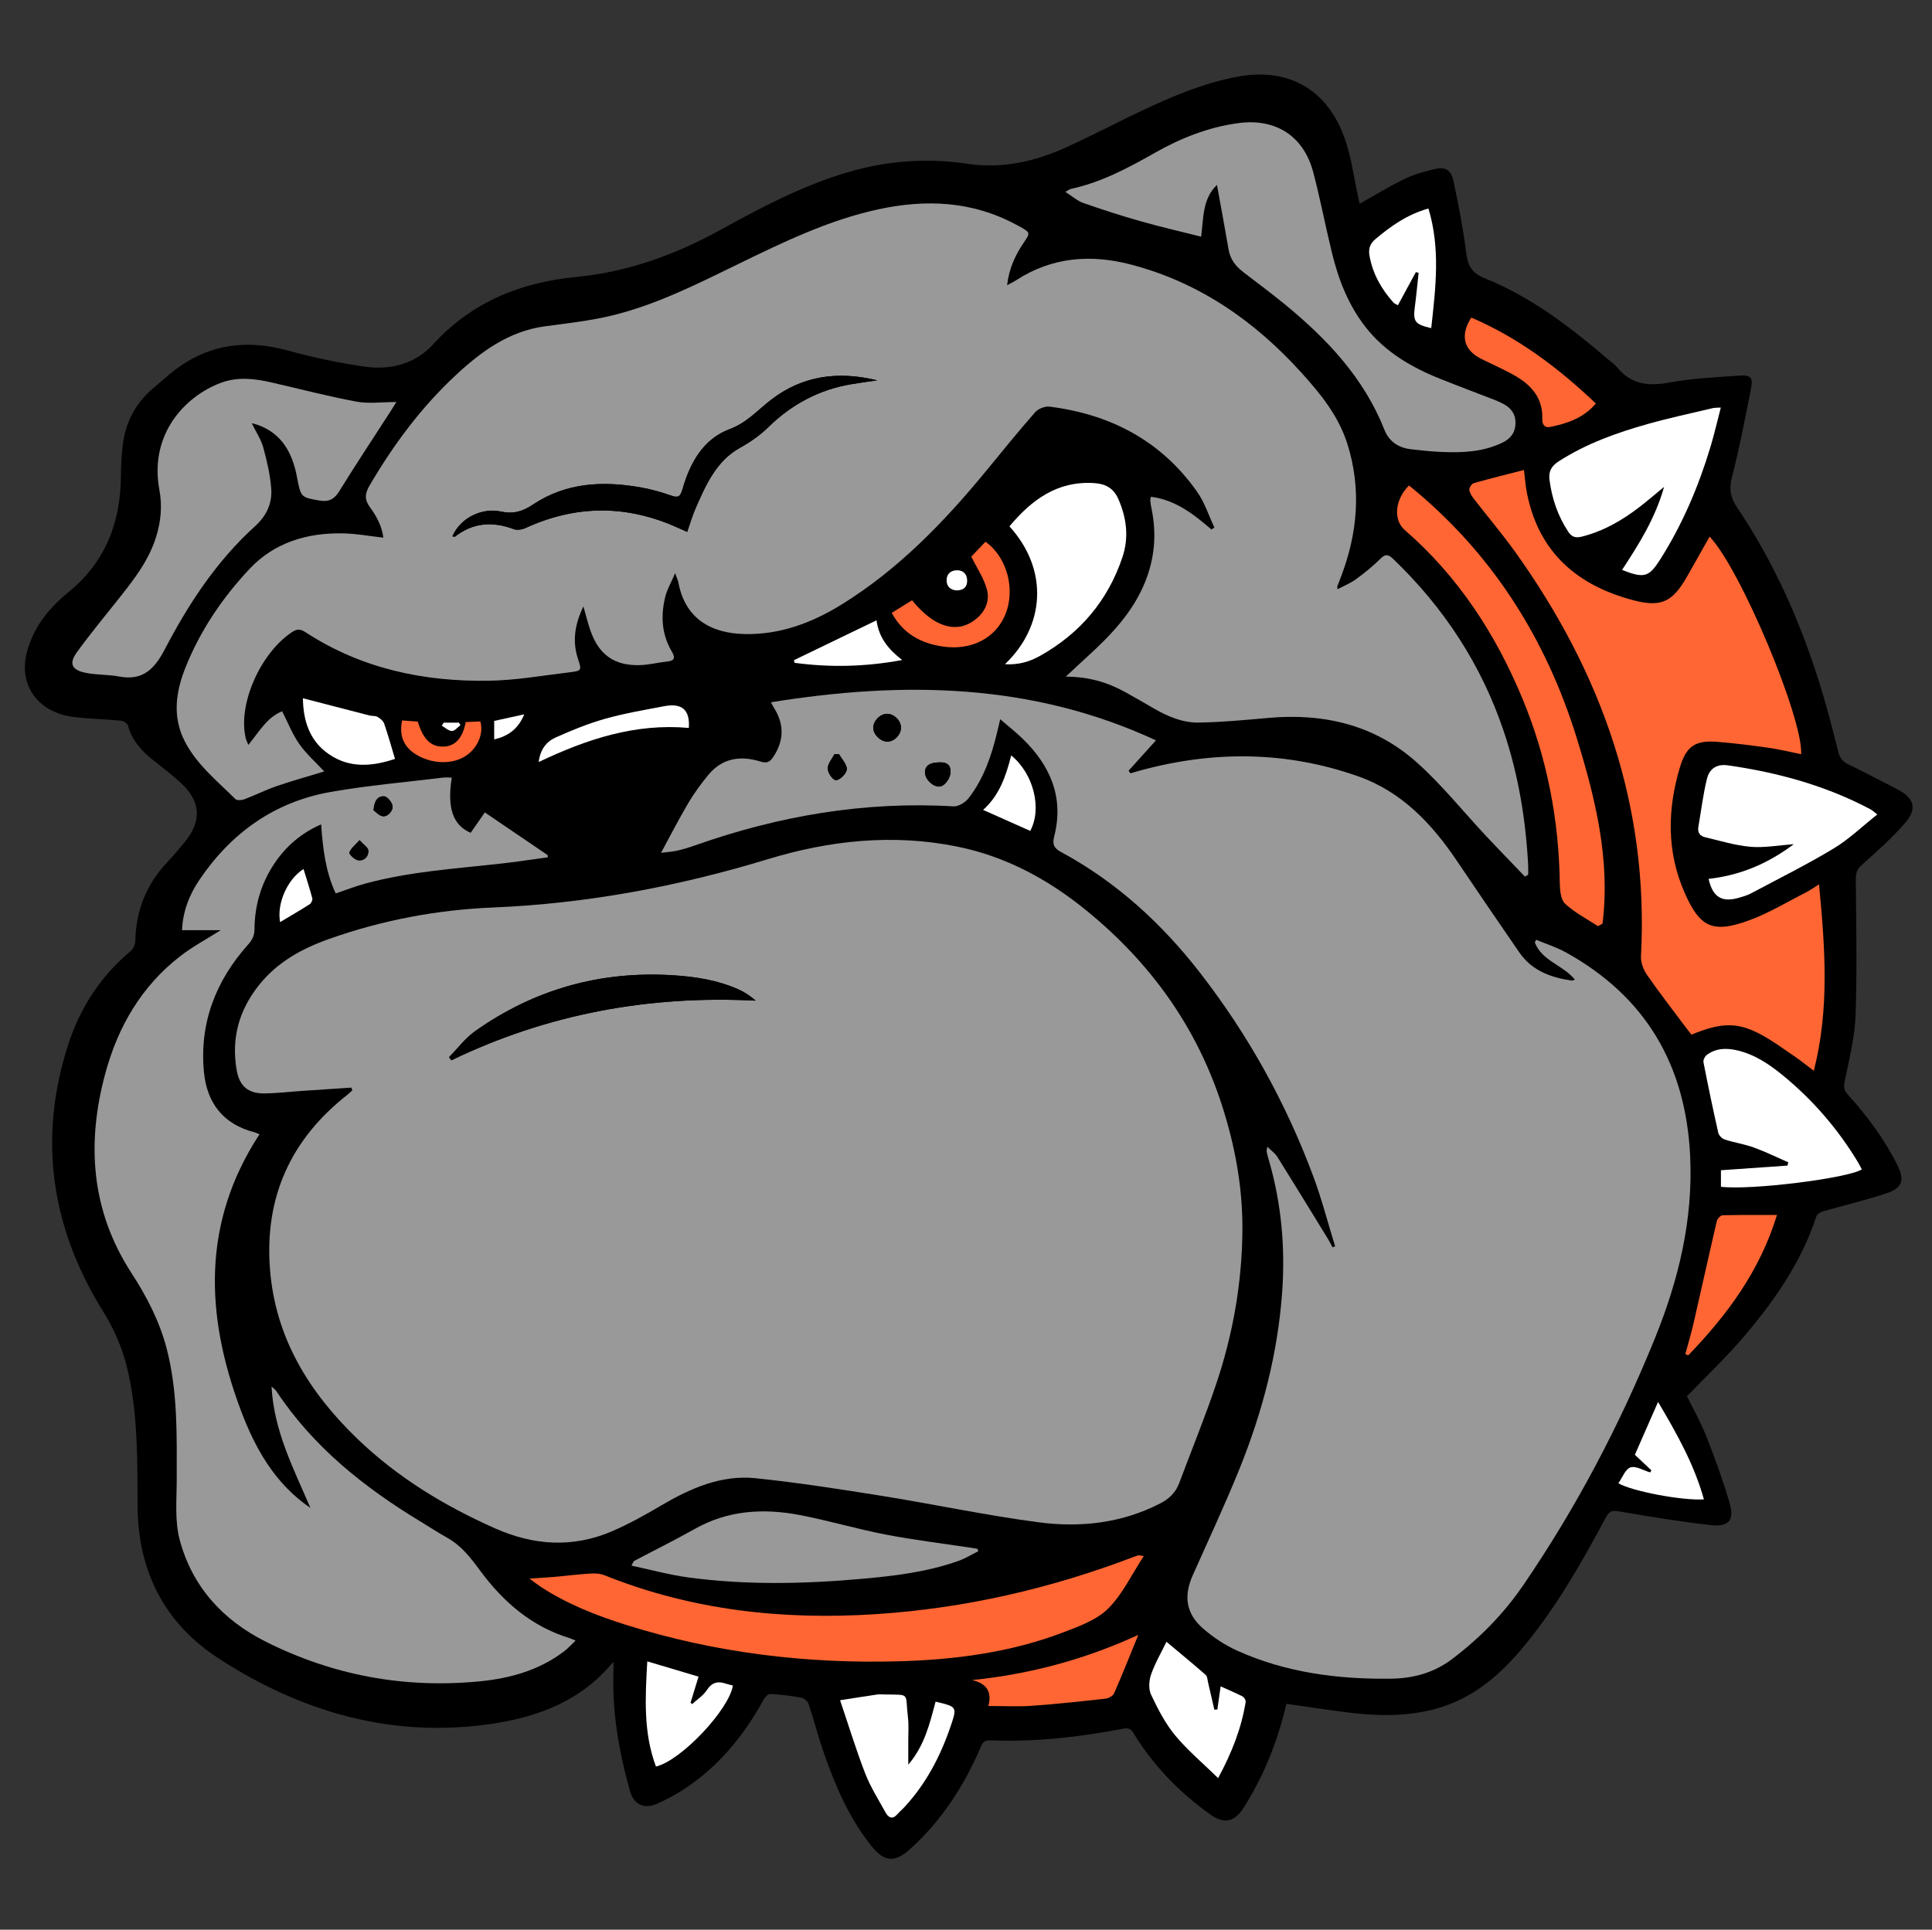 <?xml version="1.0" encoding="utf-8"?>
<!-- Generator: Adobe Illustrator 16.0.0, SVG Export Plug-In . SVG Version: 6.00 Build 0)  -->
<!DOCTYPE svg PUBLIC "-//W3C//DTD SVG 1.1//EN" "http://www.w3.org/Graphics/SVG/1.1/DTD/svg11.dtd">
<svg version="1.1" id="Layer_1" xmlns="http://www.w3.org/2000/svg" xmlns:xlink="http://www.w3.org/1999/xlink" x="0px" y="0px"
	 width="1050.868px" height="1049.869px" viewBox="0 0 1050.868 1049.869" enable-background="new 0 0 1050.868 1049.869"
	 xml:space="preserve">
<rect x="0" y="0" width="1050.868" height="1049.869" fill="#333333" stroke="none"/>
<path id="Sillowette" fill-rule="evenodd" clip-rule="evenodd" stroke="#000000" stroke-miterlimit="10" d="M17.759,347.273
	c4.281-9.9,11.496-17.946,19.83-24.745c20.07-16.374,28.457-37.888,28.664-63.235c0.047-5.813,0.354-11.659,1.068-17.423
	c1.444-11.661,6.511-21.575,15.359-29.431c2.614-2.321,5.359-4.494,7.975-6.813c19.185-17.021,40.968-21.238,65.608-14.488
	c13.912,3.811,28.132,6.878,42.409,8.877c13.967,1.956,27.636-1.763,37.146-12.201c21.143-23.206,47.565-33.728,78.005-36.675
	c27.91-2.702,53.608-12.082,78.172-25.575c21.998-12.083,44.243-23.895,68.508-31.155c21.553-6.45,43.362-8.153,65.667-4.805
	c18.858,2.831,36.872-1.207,53.944-8.975c18.469-8.402,36.312-18.22,54.951-26.194c12.447-5.325,25.547-9.994,38.818-12.34
	c28.565-5.049,49.454,8.501,58.044,36.352c2.781,9.019,4.106,18.487,6.095,27.75c0.405,1.885,0.796,3.773,1.149,5.454
	c8.44-4.739,16.36-9.615,24.673-13.691c5.013-2.458,10.554-4.005,16.007-5.361c6.095-1.515,9.005,0.059,10.288,6.187
	c2.654,12.683,5.204,25.433,6.786,38.28c0.899,7.303,2.885,11.727,10.436,14.768c25.319,10.197,46.73,26.687,67.29,44.31
	c1.518,1.3,3.26,2.423,4.495,3.953c7.777,9.633,17.502,10.665,29.123,8.502c12.214-2.272,24.771-2.835,37.21-3.696
	c6.881-0.476,7.634,0.479,6.249,7.462c-3.104,15.651-6.104,31.352-10.094,46.786c-1.75,6.77-1.014,11.596,2.959,17.482
	c19.684,29.165,33.825,61.071,44.393,94.551c3.95,12.52,7.248,25.259,10.413,38.006c0.914,3.681,2.704,5.632,5.919,7.201
	c8.822,4.306,17.527,8.853,26.249,13.359c9.149,4.728,10.879,10.068,4.167,17.793c-7.058,8.124-15.223,15.328-23.263,22.533
	c-2.656,2.38-3.574,4.552-3.55,8.017c0.178,24.799,0.753,49.623-0.138,74.39c-0.432,12.015-3.517,23.975-5.92,35.854
	c-0.647,3.204-0.243,5.175,1.841,7.488c10.51,11.678,19.853,24.204,26.901,38.319c3.8,7.609,2.78,11.736-5.229,14.458
	c-11.452,3.891-23.309,6.587-34.942,9.962c-1.483,0.43-3.463,1.618-3.879,2.891c-8.117,24.869-22.774,45.859-39.434,65.471
	c-9.552,11.242-20.368,21.411-31.144,32.611c3.208,6.563,7.494,14.092,10.646,22.07c4.69,11.875,9.075,23.923,12.646,36.173
	c2.648,9.082-0.151,12.509-9.674,11.455c-16.669-1.848-33.25-4.607-49.789-7.445c-3.928-0.674-5.796-0.188-7.738,3.447
	c-12.798,23.955-26.201,47.567-43.41,68.73c-13.025,16.019-28.005,29.464-48.547,35.154c-16.036,4.441-32.296,4.025-48.582,1.979
	c-10.889-1.367-21.735-3.063-33.175-4.694c-0.512,2.056-0.993,4.1-1.53,6.132c-4.745,17.983-11.801,34.978-21.809,50.695
	c-4.872,7.653-10.176,8.724-17.484,3.497c-16.725-11.962-30.796-26.465-41.552-44.036c-1.563-2.554-3.088-3.248-6.005-2.692
	c-23.936,4.563-48.053,7.336-72.469,6.336c-3.404-0.14-4.461,1.449-5.631,4.171c-9.049,21.043-21.237,39.949-38.442,55.342
	c-7.806,6.983-13.178,6.647-19.765-1.503c-12.433-15.383-20.042-33.286-26.41-51.759c-2.924-8.483-5.121-17.217-7.994-25.72
	c-0.529-1.566-2.569-3.382-4.176-3.687c-5.705-1.077-11.513-1.779-17.309-2.074c-1.261-0.063-3.098,1.903-3.893,3.359
	c-10.796,19.771-24.769,36.696-43.839,49.005c-4.452,2.874-9.217,5.359-14.073,7.489c-6.628,2.907-11.871,0.277-13.841-6.723
	c-6.03-21.415-9.794-43.155-8.953-65.517c0.061-1.621,0.008-3.247,0.008-4.904c-0.615,0.087-1.04,0.018-1.177,0.185
	c-17.368,21.189-41.053,29.915-67.103,33.565c-53.339,7.475-101.706-6.674-146.195-35.355
	c-29.845-19.241-44.201-47.476-44.379-82.979c-0.121-24.14,0.189-48.319-4.981-72.114c-2.601-11.97-7.094-23.084-13.625-33.549
	c-28.296-45.343-35.706-93.686-19.23-144.905c6.434-19.999,17.587-37.239,33.929-50.884c1.502-1.255,2.631-3.835,2.669-5.826
	c0.32-16.396,5.937-30.524,17.183-42.476c3.421-3.636,6.659-7.459,9.809-11.335c9.338-11.491,8.587-22.563-2.416-32.588
	c-4.917-4.481-10.201-8.569-15.425-12.7c-6.153-4.865-11.058-10.483-13.177-18.314c-0.351-1.298-2.631-2.787-4.144-2.938
	c-8.597-0.86-17.275-0.981-25.844-2.028c-14.685-1.795-25.026-11.112-26.019-24.596C13.637,359.167,15.397,352.734,17.759,347.273z"
	/>
<g>
	<g id="Gray_Fur">
		<path id="Chin" fill-rule="evenodd" clip-rule="evenodd" fill="#999999" d="M191.148,591.718
			c-8.926,0.593-17.854,1.173-26.778,1.785c-6.806,0.467-13.605,1.305-20.414,1.386c-8.895,0.104-13.697-3.864-15.221-12.665
			c-2.976-17.188,1.144-32.486,12.125-46.26c10.094-12.661,23.415-19.899,38.229-25.15c28.8-10.207,58.575-15.817,88.989-17.082
			c51.079-2.125,100.724-11.423,149.573-26.289c33.504-10.196,67.794-13.899,102.614-6.934c26.727,5.347,49.891,17.898,70.85,35.006
			c34.643,28.276,59.755,63.13,73.552,105.856c7.206,22.318,11.376,45.191,11.114,68.679c-0.313,28.137-5.134,55.647-14.044,82.284
			c-6.161,18.42-13.558,36.427-20.363,54.631c-1.918,5.128-5.507,8.509-10.313,10.988c-20.924,10.794-43.462,13.24-66.157,10.261
			c-28.49-3.742-56.669-9.791-85.063-14.344c-22.828-3.661-45.707-7.218-68.689-9.622c-18.791-1.966-35.5,5.393-51.438,14.774
			c-8.727,5.137-17.634,10.135-26.922,14.114c-21.248,9.104-42.517,7.706-63.445-1.59c-27.574-12.247-53.105-27.709-74.925-48.731
			c-26.293-25.33-44.66-54.879-47.57-92.317c-3.055-39.302,11.399-70.821,42.277-95.036c0.877-0.687,1.665-1.489,2.495-2.238
			C191.463,592.722,191.306,592.22,191.148,591.718z M244.219,575.213c0.444,0.542,0.889,1.084,1.333,1.626
			c52.283-25.236,107.512-35.394,165.517-32.417c-3.104-2.684-6.153-4.678-9.438-6.145c-11.257-5.027-23.26-6.903-35.438-7.675
			c-39.461-2.502-75.486,7.584-107.743,30.398C253.055,564.816,248.931,570.431,244.219,575.213z"/>
		<path id="Forehead" fill-rule="evenodd" clip-rule="evenodd" fill="#999999" d="M829.455,476.925
			c-6.972-7.276-14.008-14.491-20.9-21.839c-12.742-13.586-24.438-28.339-38.313-40.637c-22.745-20.158-50.409-26.565-80.429-23.853
			c-12.561,1.134-25.154,2.307-37.75,2.523c-8.749,0.149-16.88-3.299-24.472-7.698c-5.183-3.002-10.362-6.013-15.603-8.913
			c-9.55-5.288-19.77-8.338-32.278-8.372c4.566-4.249,8.007-7.513,11.516-10.702c12.762-11.602,24.615-23.882,31.376-40.193
			c5.53-13.341,6.666-27.011,3.629-41.084c-0.279-1.296-0.429-2.625-0.554-3.946c-0.045-0.467,0.162-0.957,0.353-1.947
			c13.288,1.685,23.253,9.469,32.926,17.828c0.531-0.362,1.063-0.725,1.594-1.087c-3.061-6.478-5.27-13.555-9.328-19.333
			c-19.526-27.8-47.09-42.278-80.352-46.438c-2.489-0.312-6.143,1.131-7.807,3.028c-9.067,10.331-17.722,21.028-26.444,31.658
			c-22.951,27.975-47.933,53.852-78.923,73.018c-15.97,9.875-33.356,16.43-52.635,16.021c-17.979-0.381-32.394-8.071-36.096-28.179
			c-0.207-1.12-0.756-2.177-1.74-4.917c-2.186,5.135-4.431,8.93-5.421,13.027c-2.448,10.141-1.922,20.154,3.524,29.413
			c1.884,3.202,2.027,5.143-2.405,5.611c-5.102,0.539-10.164,1.869-15.26,1.969c-13.496,0.267-21.805-5.671-26.372-18.437
			c-1.5-4.195-2.524-8.559-3.958-13.511c-4.596,9.533-6.198,18.772-2.916,28.636c2.05,6.159,1.968,6.415-4.642,7.203
			c-14.497,1.73-29.004,4.328-43.542,4.58c-35.699,0.618-69.67-6.553-100.082-26.409c-2.844-1.856-4.663-1.811-7.437,0.042
			c-17.219,11.503-29.5,39.526-25.023,57.711c0.262,1.063,0.792,2.057,1.39,3.566c5.83-7.037,10.091-14.987,18.395-18.28
			c3.184,6.234,5.584,12.472,9.304,17.786c3.739,5.343,8.79,9.768,13.59,14.944c-9.016,2.752-17.589,5.125-25.985,8.013
			c-5.923,2.038-11.559,4.9-17.428,7.115c-1.471,0.555-4.067,0.76-4.926-0.098c-9.848-9.831-20.934-18.638-27.483-31.334
			c-6.974-13.519-4.896-27.154,0.431-40.455c8.043-20.079,20.088-37.827,34.792-53.472c13.481-14.344,31.263-19.645,50.628-19.31
			c7.245,0.125,14.468,1.494,22.11,2.34c-0.702-5.999-3.558-11.492-7.206-16.47c-3.038-4.146-2.981-7.269-0.273-11.897
			c12.907-22.058,27.965-42.369,46.669-59.827c13.979-13.048,29.069-24.155,48.872-26.806c12.149-1.625,24.422-2.976,36.298-5.856
			c24.146-5.858,46.239-17.072,68.459-27.891c24.611-11.982,49.273-23.99,76.266-29.844c25.906-5.619,51.196-4.607,75.106,8.32
			c0.729,0.393,1.492,0.727,2.208,1.144c5.512,3.213,5.568,3.257,2.041,8.474c-4.602,6.806-8.09,14.023-9.152,23.336
			c2.085-1.147,3.575-1.847,4.943-2.736c19.41-12.613,40.48-14.234,62.246-8.567c37.035,9.64,67.178,30.519,92.625,58.572
			c10.545,11.624,20.465,23.743,25.293,39.116c7.653,24.365,5.556,48.267-3.36,71.852c-0.704,1.86-1.44,3.708-2.145,5.566
			c-0.055,0.143,0.01,0.329,0.08,1.61c3.604-1.915,7.086-3.283,9.999-5.421c4.686-3.437,9.26-7.119,13.374-11.208
			c2.738-2.723,4.361-2.35,6.876,0.059c27.668,26.499,48.07,57.643,60.272,94.028c7.88,23.495,11.879,47.719,13.198,72.417
			c0.096,1.801,0.013,3.611,0.013,5.417C830.626,476.242,830.04,476.583,829.455,476.925z M246.056,291.794
			c0.813,0.109,1.25,0.308,1.425,0.171c9.853-7.708,20.507-8.371,31.968-4.097c1.832,0.684,4.545,0.248,6.418-0.611
			c27.812-12.761,55.551-12.644,83.309,0.082c1.427,0.654,2.87,1.272,4.606,2.04c1.615-4.605,2.788-8.766,4.503-12.69
			c5.596-12.807,11.264-25.832,24.18-33.046c5.801-3.24,10.865-6.749,15.685-11.462c12.432-12.157,27.411-20.189,44.792-23.139
			c4.714-0.801,9.459-1.414,14.19-2.113c-21.006-5.128-40.548-2.757-57.939,10.742c-7.174,5.569-13.059,12.349-22.273,15.792
			c-14.586,5.45-21.589,18.444-25.722,32.766c-1.105,3.829-2.17,4.792-6.032,3.428c-5.292-1.869-10.764-3.426-16.284-4.417
			c-20.694-3.714-40.956-2.79-58.977,9.273c-5.888,3.94-10.856,5.251-17.755,3.748C263.35,276.345,251.049,280.612,246.056,291.794z
			"/>
		<g id="Ears">
			<path id="Ear_1_" fill-rule="evenodd" clip-rule="evenodd" fill="#999999" d="M661.939,100.596
				c-7.989,7.604-7.307,18.35-8.589,28.181c-11.237-2.843-22.17-5.349-32.944-8.409c-10.501-2.982-20.914-6.328-31.212-9.951
				c-3.262-1.148-6.03-3.7-9.688-6.033c1.675-0.911,2.323-1.473,3.059-1.631c16.483-3.553,31.099-11.388,45.585-19.607
				c14.112-8.007,28.999-13.913,45.231-16.146c20.395-2.805,35.718,6.85,40.973,26.859c3.792,14.437,6.578,29.134,10.121,43.641
				c3.572,14.629,8.929,28.512,18.37,40.535c10.733,13.668,25.167,21.951,40.951,28.245c9.858,3.931,19.803,7.647,29.696,11.491
				c1.391,0.541,2.731,1.224,4.064,1.903c4.171,2.125,6.738,5.374,6.78,10.209c0.042,4.978-2.285,8.512-6.744,10.736
				c-10.491,5.234-21.753,5.746-33.119,5.288c-5.807-0.234-11.609-0.846-17.382-1.555c-6.61-0.813-11.592-4.27-14.06-10.513
				c-11.117-28.135-31.058-49.261-53.906-68.054c-7.442-6.122-15.218-11.839-22.849-17.731c-4.069-3.141-7.076-6.889-7.985-12.179
				C666.277,124.154,664.089,112.465,661.939,100.596z"/>
			<path id="Ear" fill-rule="evenodd" clip-rule="evenodd" fill="#999999" d="M215.609,218.717
				c-1.441,2.306-2.266,3.665-3.127,4.999c-9.367,14.517-18.923,28.917-27.999,43.613c-2.724,4.41-5.804,5.854-10.67,5.006
				c-10.184-1.773-10.159-1.694-12.288-12.859c-2.47-12.947-8.076-23.573-21.395-28.349c-0.72-0.258-1.478-0.413-3.215-0.891
				c2.401,4.905,5.065,8.803,6.25,13.108c2.004,7.281,3.752,14.765,4.352,22.263c0.644,8.057-2.368,14.864-8.793,20.685
				c-20.844,18.886-36.133,42.136-49.001,66.831c-5.66,10.862-12.02,17.397-25.015,14.928c-6.003-1.14-12.302-0.779-18.273-2.029
				c-7.521-1.575-9.034-5.096-4.556-11.253c7.519-10.34,15.695-20.204,23.641-30.231c7.863-9.924,15.485-19.935,19.347-32.303
				c2.638-8.445,3.468-16.902,1.846-25.595c-5.733-30.704,14.286-51.227,33.465-58.379c9.021-3.364,18.351-2.304,27.554-0.181
				c15.374,3.548,30.666,7.539,46.163,10.429C200.569,219.753,207.671,218.717,215.609,218.717z"/>
		</g>
		<path id="Neck" fill-rule="evenodd" clip-rule="evenodd" fill="#999999" d="M532.12,843.953c-3.573,1.77-7.012,3.918-10.742,5.247
			c-17.058,6.076-34.898,8.205-52.793,9.791c-31.546,2.796-63.12,3.445-94.58-0.844c-10.096-1.377-20.007-4.123-30.522-6.352
			c0.959-1.757,1.078-2.36,1.419-2.541c11.007-5.821,22.185-11.336,33.025-17.448c18.098-10.205,37.396-11.31,57.12-7.541
			c15.653,2.992,30.998,7.599,46.647,10.614c15.474,2.98,31.158,4.865,46.75,7.233c1.078,0.164,2.152,0.353,3.229,0.529
			C531.821,843.08,531.971,843.517,532.12,843.953z"/>
		<g id="Cheeks">
			<path id="Cheek" fill-rule="evenodd" clip-rule="evenodd" fill="#999999" d="M628.759,402.796
				c-5.278,5.855-10.091,11.195-14.904,16.533c0.346,0.465,0.691,0.93,1.036,1.394c1.643-0.475,3.279-0.969,4.927-1.421
				c40.086-10.996,80.035-10.774,119.289,3.189c23.33,8.298,39.688,25.613,53.272,45.763c11.251,16.687,22.578,33.324,33.999,49.895
				c6.856,9.949,17.188,13.718,28.581,15.349c0.402,0.057,0.86-0.268,1.663-0.54c-6.398-7.911-17.952-10.122-21.797-20.22
				c0.253-0.48,0.507-0.961,0.761-1.443c5.407,2.267,11.081,4.053,16.182,6.876c43.505,24.084,65.208,61.475,67.557,110.802
				c1.65,34.651-6.286,67.371-19.165,99.122c-19.177,47.279-42.819,92.216-71.633,134.36
				c-10.608,15.518-23.654,28.774-38.639,40.127c-9.799,7.424-20.942,10.538-33.104,10.705
				c-28.918,0.396-57.154-3.236-83.745-15.193c-6.706-3.015-13.133-7.266-18.678-12.105c-9.293-8.109-10.614-17.657-5.607-28.921
				c8.573-19.288,17.558-38.412,25.456-57.975c12.388-30.682,20.729-62.488,23.16-95.61c1.817-24.745-0.375-49.159-7.417-73.043
				c-0.376-1.275-0.724-2.564-0.987-3.866c-0.09-0.444,0.113-0.949,0.368-2.722c2.218,2.212,4.24,3.606,5.436,5.52
				c9.325,14.915,18.497,29.927,27.695,44.922c0.849,1.384,1.545,2.861,2.313,4.296c0.479-0.163,0.959-0.325,1.439-0.488
				c-3.921-12.7-7.242-25.624-11.87-38.062c-14.89-40.015-35.389-77.003-61.584-110.763c-20.846-26.867-45.5-49.435-75.554-65.695
				c-3.933-2.128-4.919-4.152-3.786-8.591c5.425-21.263-2.171-38.546-17.297-53.208c-3.542-3.432-7.448-6.487-12.085-10.49
				c-0.729,3.102-1.193,5.11-1.675,7.115c-3.09,12.866-7.325,25.309-15.54,35.868c-1.777,2.285-5.487,4.589-8.162,4.431
				c-48.46-2.875-95.204,5.17-140.765,21.278c-3.133,1.107-6.335,2.071-9.571,2.821c-2.464,0.571-5.032,0.697-8.78,1.18
				c5.4-9.934,9.898-18.766,14.941-27.277c3.119-5.264,6.814-10.244,10.693-14.99c7.591-9.289,17.559-10.821,28.45-7.396
				c3.358,1.055,5.04,0.354,6.898-2.412c5.963-8.875,6.181-17.911,0.333-26.995c-0.422-0.654-0.737-1.377-1.51-2.841
				C491.419,370.448,561.468,371.553,628.759,402.796z M490.075,395.864c-0.023-3.923-3.923-7.659-7.827-7.497
				c-3.678,0.151-7.256,3.894-7.249,7.583c0.007,3.747,4.116,7.687,7.865,7.542C486.591,403.349,490.099,399.638,490.075,395.864z
				 M511.709,414.756c-6.04-0.038-8.62,1.81-8.593,5.544c0.025,3.612,4.257,7.77,7.771,7.637c2.976-0.113,6.262-4.552,6.158-8.472
				C516.939,415.41,514.065,414.835,511.709,414.756z M456.368,410.302c-0.828,0.008-1.656,0.016-2.483,0.022
				c-1.31,2.515-3.537,4.99-3.646,7.556c-0.092,2.147,1.795,5.233,3.714,6.376c2.027,1.206,7.253-3.749,6.622-6.51
				C459.964,415.083,457.831,412.77,456.368,410.302z"/>
			<path id="Cheek_1_" fill-rule="evenodd" clip-rule="evenodd" fill="#999999" d="M120.049,506.081c-6.661,0-13.585,0-21.028,0
				c0.388-10.243,3.971-19.302,9.478-27.446c17.292-25.569,40.875-42.41,71.447-47.793c20.134-3.544,40.588-5.271,60.906-7.765
				c1.584-0.195,3.214-0.026,4.886-0.026c-2.631,16.537,0.583,25.838,10.255,30.053c2.611-3.752,5.238-7.527,7.723-11.099
				c11.714,7.959,22.955,15.597,34.195,23.233c0.021,0.397,0.042,0.795,0.063,1.193c-8.634,1.163-17.249,2.497-25.905,3.458
				c-24.486,2.719-49.141,4.294-73.067,10.736c-5.28,1.42-10.398,3.438-16.394,5.45c-5.496-11.709-7.006-24.303-7.927-37.569
				c-10.829,4.717-19.119,11.91-25.434,21.306c-7.247,10.783-10.737,22.871-10.831,35.831c-0.025,3.462-1.244,5.762-3.496,8.284
				c-17.569,19.675-26.478,42.619-24.009,69.121c1.566,16.81,10.308,28.539,27.363,32.931c0.923,0.237,1.786,0.706,2.861,1.143
				c-31.513,48.196-29.419,98.587-10.272,149.821c7.84,20.98,18.675,40.335,38.002,53.466
				c-9.146-21.276-19.913-41.912-21.161-66.026c0.875,0.81,1.957,1.482,2.595,2.448c20.01,30.267,47.532,52.229,78.134,70.799
				c4.976,3.02,9.849,6.223,14.927,9.058c7.667,4.279,12.755,10.991,17.816,17.85c12.647,17.137,28.165,30.521,48.994,36.803
				c0.609,0.184,1.178,0.501,2.901,1.249c-2.406,2.265-4.2,4.285-6.312,5.887c-13.586,10.297-29.427,14.674-45.988,16.278
				c-40.759,3.952-79.589-3.205-116.236-21.606c-23.492-11.795-40.051-30.051-46.812-55.469c-2.745-10.319-1.601-21.77-1.597-32.704
				c0.008-23.983,0.637-47.972-5.522-71.479c-3.886-14.832-10.853-28.192-19.125-40.947c-22.082-34.052-24.5-70.763-14.108-108.889
				c6.859-25.163,19.564-47.029,40.442-63.286C104.711,515.003,112.553,510.847,120.049,506.081z M203.19,440.818
				c1.18,0.848,2.801,2.777,4.765,3.235c2.812,0.657,6.344-3.222,5.442-6.104c-0.604-1.931-2.809-4.612-4.437-4.712
				C205.426,433.018,203.523,435.755,203.19,440.818z M195.554,457.101c-2.482,2.825-4.79,4.516-5.5,6.721
				c-0.284,0.882,2.797,3.883,4.631,4.183c3.366,0.552,5.861-1.929,5.687-5.267C200.288,461.146,197.861,459.678,195.554,457.101z"
				/>
		</g>
	</g>
	<g id="Collar_5_">
		<g id="Collar_6_">
			<path id="Collar_1_" fill-rule="evenodd" clip-rule="evenodd" fill="#FF6633" d="M979.713,410.334
				c-5.859-1.179-11.623-2.62-17.475-3.452c-9.386-1.334-18.808-2.561-28.256-3.291c-11.943-0.923-16.785,2.407-20.23,13.892
				c-6.861,22.871-7.21,45.717,2.432,67.911c8.364,19.253,15.454,22.542,35.196,15.329c10.84-3.961,20.877-10.132,31.239-15.382
				c2.045-1.037,3.917-2.415,6.8-4.217c3.243,34.239,5.829,67.52-2.836,101.447c-3.989-2.997-7.307-5.7-10.834-8.093
				c-6.049-4.103-11.969-8.508-18.409-11.897c-12.491-6.573-21.347-6.264-37.307,0.325c-1.001-1.281-2.118-2.657-3.178-4.076
				c-7.066-9.467-14.33-18.798-21.049-28.507c-1.943-2.809-3.417-6.766-3.237-10.097c4.393-81.869-21.405-154.303-68.505-220.078
				c-6.97-9.733-14.752-18.883-22.081-28.364c-1.192-1.543-2.501-3.326-2.763-5.142c-0.167-1.166,1.238-3.449,2.357-3.77
				c8.928-2.554,17.956-4.76,27.353-7.176c0.528,4.17,0.81,8.613,1.686,12.937c6.485,32.026,27.418,49.945,57.817,57.928
				c15.257,4.006,21.292,0.888,29.163-12.838c4.118-7.181,8.145-14.413,12.3-21.776C946.499,309.17,980.673,390.453,979.713,410.334
				z"/>
			<path id="Collar_3_" fill-rule="evenodd" clip-rule="evenodd" fill="#FF6633" d="M622.095,846.638
				c-6.638,10.123-11.556,20.805-19.381,28.552c-6.259,6.195-15.748,9.608-24.328,12.887c-28.615,10.933-58.624,14.87-89.039,15.748
				c-50.625,1.46-100.327-4.561-148.749-19.771c-16.376-5.145-32.297-11.439-46.754-20.931c-1.607-1.055-3.114-2.266-5.848-4.271
				c5.324-0.363,9.223-0.563,13.11-0.909c6.628-0.591,13.238-1.418,19.876-1.841c2.556-0.163,5.391-0.053,7.717,0.882
				c47.616,19.142,97.208,24.516,147.994,21.185c48.169-3.158,94.708-13.882,139.785-31.069c0.933-0.355,1.879-0.683,2.838-0.953
				C619.59,846.068,619.935,846.24,622.095,846.638z"/>
			<path id="Collar_4_" fill-rule="evenodd" clip-rule="evenodd" fill="#FF6633" d="M619.168,889.454
				c-4.522,11.045-8.657,21.481-13.158,31.757c-0.624,1.424-2.977,2.756-4.662,2.944c-13.359,1.495-26.734,2.951-40.141,3.9
				c-7.586,0.538-15.241,0.098-23.629,0.098c2.076-7.585-0.828-12.238-8.806-14.105C560.57,910.837,590.62,902.606,619.168,889.454z
				"/>
			<path id="Collar_2_" fill-rule="evenodd" clip-rule="evenodd" fill="#FF6633" d="M966.551,661.021
				c-9.351,30.539-27.178,54.516-48.292,76.382c-0.52-0.245-1.04-0.49-1.561-0.735c1.486-5.511,3.149-10.98,4.427-16.539
				c4.272-18.589,8.359-37.221,12.698-55.793c0.3-1.282,2.057-3.14,3.179-3.169C946.447,660.912,955.904,661.021,966.551,661.021z"
				/>
			<path id="Collar" fill-rule="evenodd" clip-rule="evenodd" fill="#FF6633" d="M868.039,219.533
				c-6.76,7.93-15.631,10.901-24.98,12.772c-2.937,0.588-4.276-1.478-4.164-4.234c0.458-11.243-5.767-18.421-14.74-23.599
				c-6.021-3.475-12.476-6.196-18.688-9.349c-9.377-4.76-11.35-12.778-5.2-22.343C825.877,183.741,847.703,200.188,868.039,219.533z
				"/>
			<path id="Collar_7_" fill-rule="evenodd" clip-rule="evenodd" fill="#FF6633" d="M869.187,503.901
				c-6.025-3.962-12.604-7.327-17.831-12.153c-2.392-2.208-2.892-7.283-2.941-11.076c-0.458-34.675-6.941-68.211-20.145-100.182
				c-14.582-35.313-35.035-66.814-64.19-92.129c-6.359-5.521-5.37-16.635,2.31-24.25c44.905,36.416,74.514,83.076,91.396,137.908
				c10.063,32.68,18.182,65.876,13.871,100.477C870.833,502.963,870.01,503.432,869.187,503.901z"/>
		</g>
		<g id="Spikes">
			<path id="Spike" fill-rule="evenodd" clip-rule="evenodd" fill="#FFFFFF" d="M882.269,310.089
				c9.218-14.099,17.997-27.934,22.88-45.204c-4.986,4.101-8.923,7.507-13.034,10.688c-9.535,7.379-19.798,13.385-31.634,16.36
				c-3.173,0.798-5.399,0.511-7.484-2.657c-5.708-8.676-8.889-18.127-10.191-28.332c-0.569-4.456,1.064-7.398,4.943-9.901
				c14.993-9.673,31.542-15.595,48.52-20.376c11.662-3.286,23.541-5.807,35.334-8.623c1.073-0.256,2.229-0.172,4.404-0.315
				c-1.976,7.561-3.583,14.612-5.666,21.52c-6.457,21.403-15.127,41.842-27.103,60.8
				C896.932,314.031,894.495,314.831,882.269,310.089z"/>
			<path id="Spike_1_" fill-rule="evenodd" clip-rule="evenodd" fill="#FFFFFF" d="M1021.105,443.119
				c-8.174,6.472-15.379,13.48-23.766,18.527c-14.626,8.804-29.963,16.429-45.047,24.464c-1.88,1.001-4.005,1.583-6.061,2.207
				c-9.61,2.916-14.637-0.133-16.879-10.161c16.848-1.872,31.923-8.055,46.317-18.844c-8.61,0.594-16.194,2.036-23.593,1.384
				c-8.307-0.731-16.466-3.275-24.648-5.203c-2.709-0.638-4.178-2.504-3.65-5.534c1.526-8.773,2.55-17.668,4.688-26.288
				c1.417-5.707,5.581-8.116,11.445-7.277c27.13,3.88,53.286,11.046,77.632,23.988
				C1018.395,440.834,1019.099,441.562,1021.105,443.119z"/>
			<path id="Spike_2_" fill-rule="evenodd" clip-rule="evenodd" fill="#FFFFFF" d="M936.067,645.663c0-3.059,0-5.833,0-8.99
				c12.106-0.844,24.14-1.682,36.173-2.52c0.155-0.594,0.311-1.188,0.466-1.782c-6.238-2.722-12.364-5.752-18.751-8.066
				c-5.121-1.856-10.615-2.661-15.814-4.336c-1.445-0.466-3.181-2.196-3.507-3.636c-2.891-12.757-5.559-25.567-8.069-38.405
				c-0.231-1.186,0.721-3.155,1.749-3.94c4.853-3.703,10.495-3.882,16.177-2.631c9.668,2.129,17.682,7.515,25.174,13.642
				c16.237,13.276,29.779,28.94,40.678,46.872c0.856,1.409,1.585,2.896,2.365,4.332
				C1005.19,641.063,951.971,647.679,936.067,645.663z"/>
			<path id="Spike_3_" fill-rule="evenodd" clip-rule="evenodd" fill="#FFFFFF" d="M508.883,925.797
				c11.716,2.766,11.801,2.795,8.195,13.382c-5.572,16.365-13.443,31.443-25.335,44.198c-1.132,1.214-2.434,2.274-3.51,3.531
				c-2.675,3.122-4.915,2.2-6.583-0.847c-3.822-6.979-8.156-13.787-11.021-21.156c-4.914-12.636-8.863-25.647-13.684-39.879
				c7.58-1.181,13.858-2.192,20.15-3.11c1.304-0.19,2.66-0.056,3.991-0.031c14.499,0.261,11.115-1.18,12.773,12.467
				c0.499,4.104,0.158,8.313,0.178,12.473c0.019,3.964,0.004,7.927,0.004,13.265C502.92,949.638,505.701,937.789,508.883,925.797z"
				/>
			<path id="Spike_4_" fill-rule="evenodd" clip-rule="evenodd" fill="#FFFFFF" d="M634.475,893.221
				c8.012,6.717,14.782,12.271,21.356,18.046c0.919,0.807,0.938,2.693,1.271,4.103c1.164,4.925,2.285,9.859,3.424,14.791
				c0.543-0.037,1.087-0.074,1.63-0.111c0.584-4.118,1.167-8.235,1.78-12.563c4.194,1.888,8.145,3.525,11.932,5.477
				c0.876,0.451,1.829,2.078,1.682,2.992c-2.293,14.22-7.409,27.429-14.983,41.417c-8.289-8.106-16.611-15.052-23.401-23.263
				c-5.409-6.543-9.425-14.406-13.082-22.145c-1.432-3.029-1.133-7.643,0.024-10.96C628.247,904.871,631.602,899.16,634.475,893.221
				z"/>
			<path id="Spike_5_" fill-rule="evenodd" clip-rule="evenodd" fill="#FFFFFF" d="M352.073,903.877
				c9.41,2.807,18.25,5.442,27.882,8.315c-1.504,4.908-2.917,9.522-4.331,14.135c0.283,0.264,0.565,0.526,0.848,0.789
				c2.711-2.5,6.03-4.601,7.985-7.594c2.778-4.251,5.99-5.028,10.379-3.522c1.24,0.427,2.542,0.678,3.803,1.006
				c-1.966,13.019-28.213,40.939-41.85,44.083C349.867,942.598,350.959,923.507,352.073,903.877z"/>
			<path id="Spike_6_" fill-rule="evenodd" clip-rule="evenodd" fill="#FFFFFF" d="M778.479,178.532
				c-8.944-2.05-9.952-3.605-8.899-11.646c0.805-6.134,1.368-12.299,2.039-18.45c-0.499-0.127-0.998-0.254-1.497-0.38
				c-3.199,5.905-6.398,11.812-9.755,18.006c-0.875-0.51-1.849-0.809-2.432-1.459c-6.544-7.306-11.247-15.554-13.007-25.348
				c-0.678-3.767,0.136-6.609,3.215-9.194c8.444-7.088,17.278-13.375,28.822-16.624C783.54,135.113,780.914,156.566,778.479,178.532
				z"/>
			<path id="Spike_7_" fill-rule="evenodd" clip-rule="evenodd" fill="#FFFFFF" d="M926.804,815.748
				c-11.659,0.739-38.601-4.302-46.534-8.741c2.172-3.068,3.768-7.727,6.592-8.656c2.942-0.968,7.068,1.658,10.677,2.713
				c0.24-0.363,0.479-0.728,0.719-1.091c-2.903-2.734-5.807-5.469-9.01-8.487c3.975-9.063,8.049-18.349,12.616-28.764
				C912.188,780.154,921.525,796.755,926.804,815.748z"/>
		</g>
	</g>
	<g id="Teeth">
		<path id="Tooth_1_" fill-rule="evenodd" clip-rule="evenodd" fill="#FFFFFF" d="M550.018,411
			c12.199,9.903,16.905,28.916,10.354,41.053c-8.359-3.726-16.743-7.462-25.633-11.424C543.557,432.765,547.157,422.321,550.018,411
			z"/>
		<path id="Tooth" fill-rule="evenodd" clip-rule="evenodd" fill="#FFFFFF" d="M165.09,472.792
			c1.717,5.599,3.414,10.75,4.789,15.984c0.236,0.898-0.589,2.63-1.438,3.172c-5.265,3.36-10.676,6.49-16.092,9.73
			C150.512,491.653,156.145,478.527,165.09,472.792z"/>
	</g>
	<g id="Eyes">
		<g id="Iris_Colored">
			<path id="Eye_Iris" fill-rule="evenodd" clip-rule="evenodd" fill="#FF6633" d="M253.292,392.845
				c2.829-0.127,5.444-0.245,7.986-0.36c1.837,6.485-1.22,13.94-7.304,18.335c-7.419,5.361-19.458,5.06-28.267-0.705
				c-6.262-4.099-8.681-10.08-6.985-18.167c2.814,0.211,5.718,0.428,8.521,0.638c3.038,10.025,7.505,14.089,14.683,13.561
				C247.825,405.713,251.782,401.263,253.292,392.845z"/>
			<path id="Eye_Iris_1_" fill-rule="evenodd" clip-rule="evenodd" fill="#FF6633" d="M528.305,302.831
				c2.115-2.214,4.953-5.188,7.727-8.093c11.685,8.268,16.364,25.781,10.891,39.373c-5.287,13.126-18.604,20.032-34.459,17.589
				c-11.703-1.805-21.302-6.978-27.437-18.275c3.912-2.417,7.517-4.645,11.09-6.852c11.322,14.063,23.328,18.153,33.222,11.35
				c6.004-4.127,9.292-10.257,7.485-17.171C535.228,314.644,531.398,309.121,528.305,302.831z"/>
		</g>
		<g id="Eye_White_4_">
			<path id="Eye_Inner" fill-rule="evenodd" clip-rule="evenodd" fill="#FFFFFF" d="M520.273,321.21
				c-3.012-0.235-5.34-1.805-5.383-5.439c-0.043-3.686,2.442-5.521,5.737-5.517c3.46,0.004,5.479,2.292,5.435,5.806
				C526.021,319.418,524.109,321.187,520.273,321.21z"/>
			<path id="Eye_Inner_1_" fill-rule="evenodd" clip-rule="evenodd" fill="#FFFFFF" d="M241.313,393.166c2.767,0,5.534,0,8.301,0
				c0.278,0.457,0.557,0.914,0.835,1.371c-1.542,1.134-3.104,3.196-4.623,3.166c-1.853-0.036-3.671-1.831-5.504-2.865
				C240.653,394.28,240.983,393.722,241.313,393.166z"/>
			<path id="Eye_White_3_" fill-rule="evenodd" clip-rule="evenodd" fill="#FFFFFF" d="M476.748,337.486
				c1.34,9.469,6.341,15.695,13.975,21.6c-20.247,3.754-39.346,4.095-58.516,1.53c-0.125-0.478-0.25-0.957-0.376-1.435
				C446.611,352.042,461.392,344.903,476.748,337.486z"/>
			<path id="Eye_White_1_" fill-rule="evenodd" clip-rule="evenodd" fill="#FFFFFF" d="M285.154,388.63
				c-3.361,8.164-8.881,11.896-16.352,13.652c0-3.598,0-6.68,0-10.06C274.115,391.056,279.186,389.941,285.154,388.63z"/>
			<path id="Eye_White" fill-rule="evenodd" clip-rule="evenodd" fill="#FFFFFF" d="M214.851,412.875
				c-11.903,3.978-24.5,5.466-36.195-2.712c-10.561-7.386-13.726-18.458-13.899-30.269c12.266,3.181,24.245,6.304,36.239,9.375
				c1.437,0.367,3.165,0.067,4.366,0.759c1.454,0.836,3.085,2.189,3.603,3.679C211.054,399.72,212.743,405.874,214.851,412.875z"/>
			<path id="Eye_White_2_" fill-rule="evenodd" clip-rule="evenodd" fill="#FFFFFF" d="M546.62,361.363
				c21.852-20.78,23.935-51.39,2.435-74.999c12-14.306,25.871-24.754,45.916-23.551c6.25,0.375,10.658,2.668,13.29,8.623
				c4.556,10.309,5.835,20.981,2.308,31.565c-7.901,23.698-23.103,41.658-44.913,53.854
				C560.163,359.928,554.168,361.813,546.62,361.363z"/>
		</g>
	</g>
	<path id="Nose_Highlight" fill-rule="evenodd" clip-rule="evenodd" fill="#FFFFFF" d="M374.673,396.036
		c-29.069-2.627-55.402,6.042-81.651,18.542c0.784-6.768,4.162-11.091,9.168-13.33c8.75-3.911,17.71-7.587,26.914-10.184
		c10.526-2.97,21.387-4.797,32.153-6.853C370.903,382.371,375.365,386.151,374.673,396.036z"/>
	<path id="Chin_Line" fill-rule="evenodd" clip-rule="evenodd" d="M244.219,575.213c4.712-4.782,8.836-10.396,14.232-14.212
		c32.257-22.814,68.282-32.9,107.743-30.398c12.178,0.771,24.18,2.647,35.438,7.675c3.284,1.467,6.333,3.461,9.438,6.145
		c-58.005-2.977-113.234,7.181-165.517,32.417C245.107,576.297,244.663,575.755,244.219,575.213z"/>
	<path id="Forehead_Wrinkle" fill-rule="evenodd" clip-rule="evenodd" d="M246.056,291.794
		c4.993-11.182,17.294-15.449,26.095-13.534c6.898,1.503,11.867,0.192,17.755-3.748c18.021-12.063,38.282-12.988,58.977-9.273
		c5.521,0.991,10.992,2.548,16.284,4.417c3.861,1.364,4.926,0.4,6.032-3.428c4.133-14.322,11.136-27.316,25.722-32.766
		c9.214-3.443,15.099-10.223,22.273-15.792c17.391-13.499,36.933-15.87,57.939-10.742c-4.73,0.699-9.476,1.312-14.19,2.113
		c-17.381,2.949-32.359,10.981-44.792,23.139c-4.82,4.713-9.884,8.223-15.685,11.462c-12.916,7.214-18.583,20.239-24.18,33.046
		c-1.715,3.924-2.888,8.085-4.503,12.69c-1.736-0.768-3.179-1.386-4.606-2.04c-27.758-12.726-55.497-12.843-83.309-0.082
		c-1.874,0.859-4.586,1.295-6.418,0.611c-11.46-4.274-22.115-3.611-31.968,4.097C247.306,292.102,246.868,291.904,246.056,291.794z"
		/>
	<g id="Whiskers">
		<path id="Wisker_4_" fill-rule="evenodd" clip-rule="evenodd" d="M490.075,395.864c0.023,3.774-3.484,7.484-7.211,7.628
			c-3.749,0.145-7.858-3.795-7.865-7.542c-0.007-3.689,3.57-7.432,7.249-7.583C486.152,388.205,490.052,391.941,490.075,395.864z"/>
		<path id="Wisker_3_" fill-rule="evenodd" clip-rule="evenodd" d="M511.709,414.756c2.356,0.079,5.229,0.653,5.337,4.709
			c0.104,3.919-3.182,8.358-6.158,8.472c-3.514,0.133-7.746-4.025-7.771-7.637C503.089,416.566,505.67,414.719,511.709,414.756z"/>
		<path id="Wisker_2_" fill-rule="evenodd" clip-rule="evenodd" d="M456.368,410.302c1.463,2.467,3.596,4.781,4.206,7.444
			c0.632,2.761-4.595,7.716-6.622,6.51c-1.919-1.143-3.806-4.229-3.714-6.376c0.11-2.565,2.337-5.041,3.646-7.556
			C454.712,410.318,455.541,410.31,456.368,410.302z"/>
		<path id="Wisker" fill-rule="evenodd" clip-rule="evenodd" d="M203.19,440.818c0.333-5.063,2.236-7.8,5.771-7.581
			c1.628,0.101,3.833,2.782,4.437,4.712c0.901,2.881-2.631,6.761-5.442,6.104C205.991,443.595,204.37,441.666,203.19,440.818z"/>
		<path id="Wisker_1_" fill-rule="evenodd" clip-rule="evenodd" d="M195.554,457.101c2.307,2.577,4.734,4.045,4.818,5.637
			c0.174,3.338-2.321,5.819-5.687,5.267c-1.834-0.3-4.915-3.301-4.631-4.183C190.764,461.617,193.072,459.926,195.554,457.101z"/>
	</g>
</g>
</svg>
